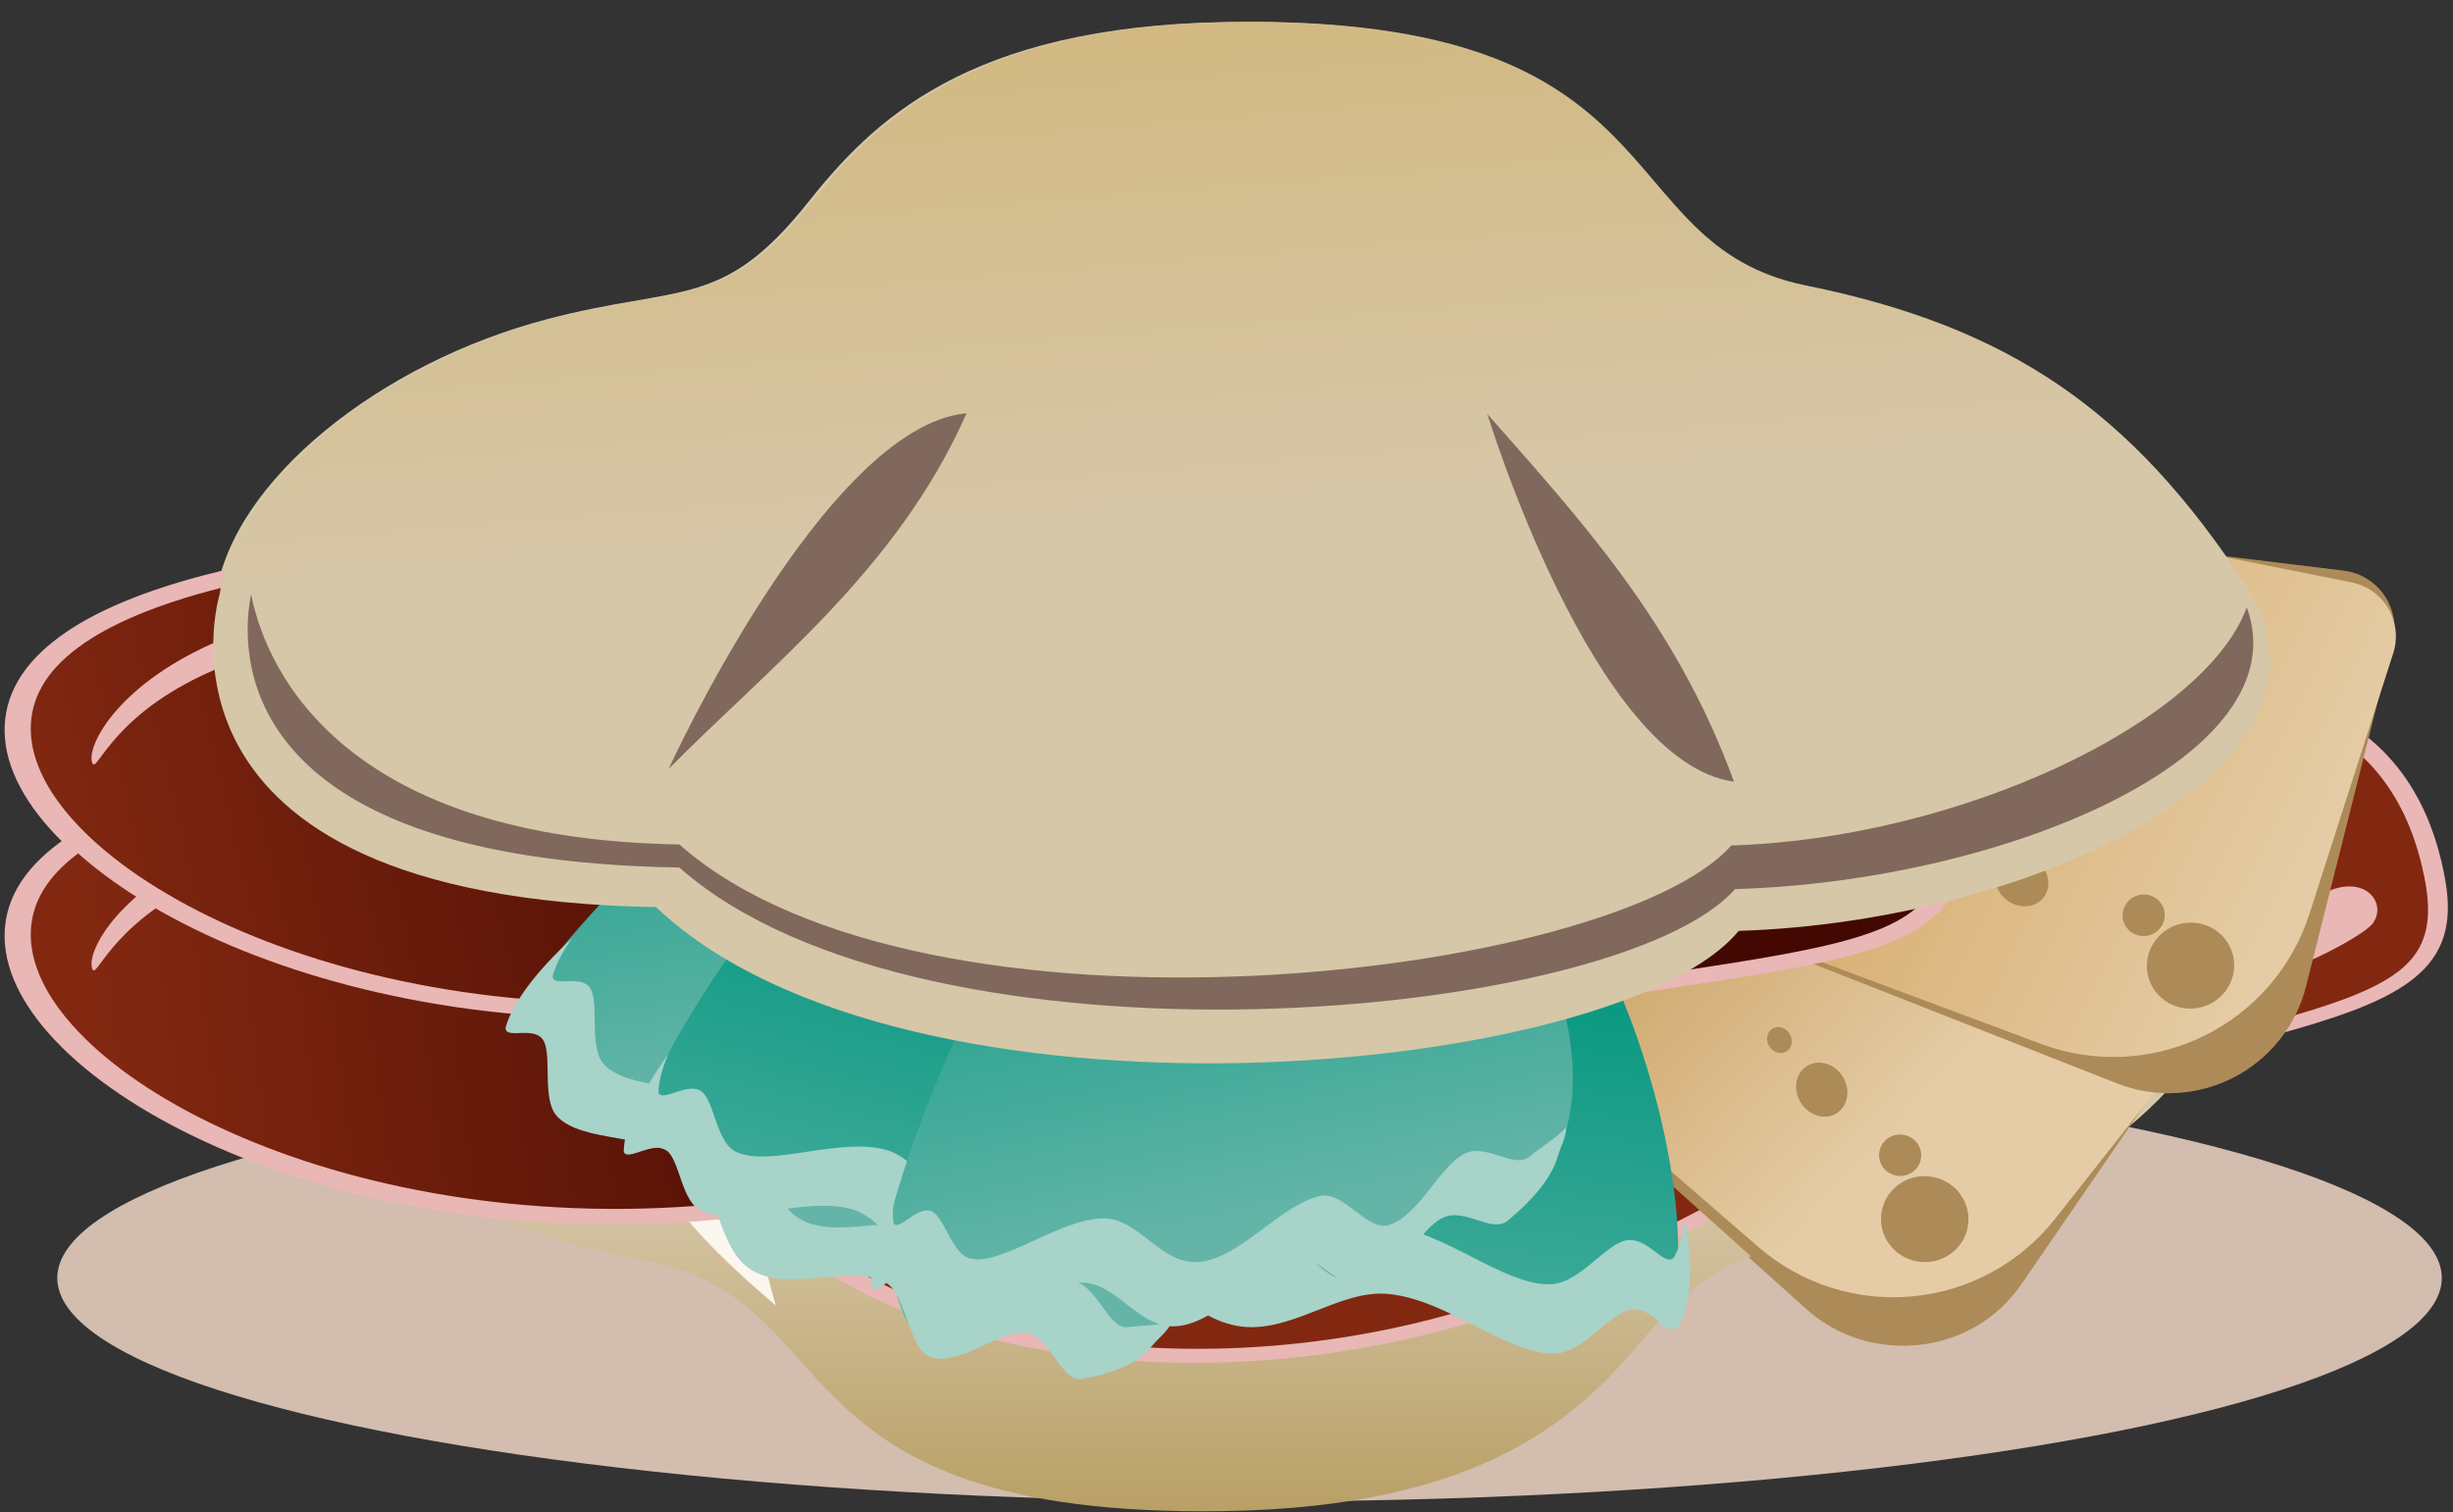 <?xml version="1.0" encoding="UTF-8" standalone="no"?>
<!DOCTYPE svg PUBLIC "-//W3C//DTD SVG 1.1//EN" "http://www.w3.org/Graphics/SVG/1.1/DTD/svg11.dtd">
<svg width="100%" height="100%" viewBox="0 0 146 90" version="1.1" xmlns="http://www.w3.org/2000/svg" xmlns:xlink="http://www.w3.org/1999/xlink" xml:space="preserve" xmlns:serif="http://www.serif.com/" style="fill-rule:evenodd;clip-rule:evenodd;stroke-linecap:round;stroke-linejoin:round;stroke-miterlimit:1.5;">
    <rect x="0" y="0" width="146" height="90" fill="#333333" stroke="none"/>
    <g transform="matrix(1,0,0,1,-488,-2421)">
        <g transform="matrix(1,0,0,1,-5833.11,2250)">
            <g transform="matrix(0.32,0,0,0.06,6285.16,220.2)">
                <circle cx="344.755" cy="447.755" r="221.755" style="fill:rgb(210,189,175);"/>
            </g>
            <g transform="matrix(0.446,0,0,0.563,6050.4,-343.28)">
                <g transform="matrix(-0.143,-0.113,-0.066,0.046,908.063,1041.82)">
                    <path d="M214.086,582.813C216.022,497.318 247.196,389.784 279,470.274C262.476,519.704 237.762,551.034 214.086,582.813Z" style="fill:rgb(251,246,238);"/>
                </g>
                <g transform="matrix(0.282,0.241,0.052,-0.033,611.71,1002.49)">
                    <path d="M214.086,582.813C190.322,548.411 185.959,390.727 265.243,452.597C248.719,502.027 237.762,551.034 214.086,582.813Z" style="fill:rgb(251,246,238);"/>
                </g>
                <g transform="matrix(-0.56,-4.63287e-17,5.41295e-17,-0.298,977.176,1144.89)">
                    <path d="M508,383.675C532.614,390.744 549.879,423.899 548.333,461.132C546.787,498.365 526.91,528.105 501.898,530.61C498.591,530.882 495.289,531.137 492,531.286C463.34,580.588 293.674,603.157 234,523.286C225.88,523.088 218.375,522.48 211.438,521.516C190.051,518.288 173.584,491.968 172.948,459.992C172.311,428.017 187.701,400.292 208.923,395.186C208.937,395.015 208.968,395.008 209,395C238.064,388.037 250.564,392.025 271,355.803C286.116,329.01 308.455,296.362 371,295C479.511,292.638 459.754,369.814 508,383.675C508,383.675 508,383.675 508,383.675Z" style="fill:rgb(251,246,238);"/>
                </g>
                <g transform="matrix(0.56,0,0,0.362,544.863,667.635)">
                    <path d="M162.097,870.677C166.033,894.652 186.042,942.2 266.768,943.749C326.442,1006.76 495.21,982.94 523.87,944.044C579.474,942.062 639.522,908.126 649.874,874.512C663.096,917.663 591.388,954.422 524.768,956.797C496.108,995.693 326.442,1013.5 266.768,950.485C155.761,948.354 159.564,885.749 162.097,870.677Z" style="fill:rgb(255,236,193);fill-opacity:0.56;"/>
                </g>
                <g transform="matrix(-0.224,0.036,-0.028,-0.121,1003.29,1106)">
                    <path d="M580.645,756.476C651.443,742.762 732.257,681.043 855.587,679.487C1054.22,676.98 1207.75,827.718 1207.75,932.762C1207.75,1040.08 1055.23,1064.38 853.429,1035.01C766.852,1022.4 597.336,1093.61 545.972,1100.77C268.865,1139.39 210,1016.6 210,884.313C210,752.027 308.971,809.101 580.645,756.476Z" style="fill:rgb(130,40,17);stroke:rgb(233,183,182);stroke-width:11.7px;"/>
                </g>
                <g transform="matrix(-0.165,0.033,0.027,0.127,1110.85,880.08)">
                    <path d="M1290.5,672.836C1309,678.237 1308.35,702.84 1343,708.465C1407.92,719.003 1514.53,664.361 1514.53,675.004C1514.53,686.088 1391.61,728.168 1353.25,728.168C1314.89,728.168 1261.07,713.514 1253,705.918C1238.32,692.104 1253.68,662.085 1290.5,672.836Z" style="fill:rgb(233,183,182);"/>
                </g>
                <g transform="matrix(-0.303,0.129,-0.061,-0.143,1179.66,959.56)">
                    <path d="M1288.9,666.193C1306.6,686.43 1298.66,733.408 1347.59,729.023C1383.76,725.782 1392,695.274 1392,705.918C1392,717.002 1376.16,745.015 1337.8,745.015C1299.44,745.015 1261.07,713.514 1253,705.918C1238.32,692.104 1247.7,619.077 1288.9,666.193Z" style="fill:rgb(233,183,182);"/>
                </g>
                <g transform="matrix(-0.494,-0.229,-0.293,0.398,2514.73,1235.89)">
                    <path d="M2674.12,991.965C2673.84,988.178 2675.23,984.453 2677.93,981.739C2680.63,979.025 2684.39,977.583 2688.26,977.78C2731.03,979.967 2849,986 2849,986L2887,1069C2887,1069 2778.6,1090.79 2719.83,1102.6C2710.52,1104.47 2700.84,1102.31 2693.26,1096.68C2685.68,1091.05 2680.93,1082.48 2680.23,1073.17C2678.22,1046.38 2675.6,1011.51 2674.12,991.965Z" style="fill:rgb(172,139,88);"/>
                </g>
                <g transform="matrix(-0.484,-0.224,-0.278,0.378,2468.87,1234.49)">
                    <path d="M2656.73,1005.77C2656.21,1002.02 2657.29,998.225 2659.7,995.335C2662.11,992.444 2665.62,990.736 2669.35,990.639C2706.29,989.686 2802.59,987.199 2836.76,986.316C2843.91,986.132 2850.22,991.024 2851.93,998.076C2858.33,1024.48 2873,1085 2873,1085C2873,1085 2782.77,1102.14 2723.52,1113.4C2710.33,1115.91 2696.71,1112.83 2685.82,1104.88C2674.92,1096.94 2667.7,1084.82 2665.83,1071.33C2662.56,1047.77 2658.93,1021.64 2656.73,1005.77Z" style="fill:rgb(229,204,166);"/>
                    <path d="M2656.73,1005.77C2656.21,1002.02 2657.29,998.225 2659.7,995.335C2662.11,992.444 2665.62,990.736 2669.35,990.639C2706.29,989.686 2802.59,987.199 2836.76,986.316C2843.91,986.132 2850.22,991.024 2851.93,998.076C2858.33,1024.48 2873,1085 2873,1085C2873,1085 2782.77,1102.14 2723.52,1113.4C2710.33,1115.91 2696.71,1112.83 2685.82,1104.88C2674.92,1096.94 2667.7,1084.82 2665.83,1071.33C2662.56,1047.77 2658.93,1021.64 2656.73,1005.77ZM2657.7,1005.63L2666.8,1071.19C2668.64,1084.41 2675.71,1096.29 2686.39,1104.07C2697.07,1111.86 2710.42,1114.88 2723.34,1112.42C2723.34,1112.42 2871.8,1084.21 2871.8,1084.21C2871.8,1084.21 2850.97,998.314 2850.97,998.314C2849.37,991.718 2843.47,987.141 2836.78,987.313C2802.61,988.196 2706.31,990.683 2669.38,991.637C2665.93,991.726 2662.68,993.306 2660.45,995.979C2658.22,998.653 2657.22,1002.17 2657.7,1005.63Z" style="fill:rgb(247,235,216);"/>
                </g>
                <g transform="matrix(-0.484,-0.224,-0.283,0.384,2473.63,1228.03)">
                    <circle cx="2840" cy="1062" r="10" style="fill:rgb(172,139,88);"/>
                </g>
                <g transform="matrix(0.197,0.25,0.28,-0.138,-7.218,465.216)">
                    <circle cx="2840" cy="1062" r="10" style="fill:rgb(172,139,88);"/>
                </g>
                <g transform="matrix(-0.056,0.452,0.581,0.045,405.384,-289.122)">
                    <circle cx="2840" cy="1062" r="10" style="fill:rgb(172,139,88);"/>
                </g>
                <g transform="matrix(-0.233,-0.108,-0.136,0.185,1616.52,1110.52)">
                    <circle cx="2840" cy="1062" r="10" style="fill:rgb(172,139,88);"/>
                </g>
                <g transform="matrix(0.095,0.12,0.135,-0.067,430.804,753.772)">
                    <circle cx="2840" cy="1062" r="10" style="fill:rgb(172,139,88);"/>
                </g>
                <g transform="matrix(-0.027,0.218,0.28,0.022,639.401,393.112)">
                    <circle cx="2840" cy="1062" r="10" style="fill:rgb(172,139,88);"/>
                </g>
                <g transform="matrix(-0.233,-0.108,-0.136,0.185,1689.77,1125.74)">
                    <circle cx="2840" cy="1062" r="10" style="fill:rgb(172,139,88);"/>
                </g>
                <g transform="matrix(-0.233,-0.108,-0.136,0.185,1683.34,1130.91)">
                    <circle cx="2840" cy="1062" r="10" style="fill:rgb(172,139,88);"/>
                </g>
                <g transform="matrix(-0.233,-0.108,-0.136,0.185,1637.69,1118.08)">
                    <circle cx="2840" cy="1062" r="10" style="fill:rgb(172,139,88);"/>
                </g>
                <g transform="matrix(-0.112,-0.052,-0.065,0.089,1219.11,1056.73)">
                    <circle cx="2840" cy="1062" r="10" style="fill:rgb(172,139,88);"/>
                </g>
                <g transform="matrix(-0.563,-0.078,-0.1,0.454,2530.54,739.565)">
                    <path d="M2674.12,991.965C2673.84,988.178 2675.23,984.453 2677.93,981.739C2680.63,979.025 2684.39,977.583 2688.26,977.78C2731.03,979.967 2849,986 2849,986L2887,1069C2887,1069 2778.6,1090.79 2719.83,1102.6C2710.52,1104.47 2700.84,1102.31 2693.26,1096.68C2685.68,1091.05 2680.93,1082.48 2680.23,1073.17C2678.22,1046.38 2675.6,1011.51 2674.12,991.965Z" style="fill:rgb(172,139,88);"/>
                </g>
                <g transform="matrix(-0.552,-0.076,-0.094,0.431,2486.95,750.944)">
                    <path d="M2656.73,1005.77C2656.21,1002.02 2657.29,998.225 2659.7,995.335C2662.11,992.444 2665.62,990.736 2669.35,990.639C2706.29,989.686 2802.59,987.199 2836.76,986.316C2843.91,986.132 2850.22,991.024 2851.93,998.076C2858.33,1024.48 2873,1085 2873,1085C2873,1085 2782.77,1102.14 2723.52,1113.4C2710.33,1115.91 2696.71,1112.83 2685.82,1104.88C2674.92,1096.94 2667.7,1084.82 2665.83,1071.33C2662.56,1047.77 2658.93,1021.64 2656.73,1005.77Z" style="fill:rgb(229,204,166);"/>
                    <path d="M2656.73,1005.77C2656.21,1002.02 2657.29,998.225 2659.7,995.335C2662.11,992.444 2665.62,990.736 2669.35,990.639C2706.29,989.686 2802.59,987.199 2836.76,986.316C2843.91,986.132 2850.22,991.024 2851.93,998.076C2858.33,1024.48 2873,1085 2873,1085C2873,1085 2782.77,1102.14 2723.52,1113.4C2710.33,1115.91 2696.71,1112.83 2685.82,1104.88C2674.92,1096.94 2667.7,1084.82 2665.83,1071.33C2662.56,1047.77 2658.93,1021.64 2656.73,1005.77ZM2657.7,1005.63L2666.8,1071.19C2668.64,1084.41 2675.71,1096.29 2686.39,1104.07C2697.07,1111.86 2710.42,1114.88 2723.34,1112.42C2723.34,1112.42 2871.8,1084.21 2871.8,1084.21C2871.8,1084.21 2850.97,998.314 2850.97,998.314C2849.37,991.718 2843.47,987.141 2836.78,987.313C2802.61,988.196 2706.31,990.683 2669.38,991.637C2665.93,991.726 2662.68,993.306 2660.45,995.979C2658.22,998.653 2657.22,1002.17 2657.7,1005.63Z" style="fill:rgb(247,235,216);"/>
                </g>
                <g transform="matrix(-0.552,-0.076,-0.096,0.438,2488.57,743.566)">
                    <circle cx="2840" cy="1062" r="10" style="fill:rgb(172,139,88);"/>
                </g>
                <g transform="matrix(0.294,0.18,0.201,-0.207,-172.126,715.165)">
                    <circle cx="2840" cy="1062" r="10" style="fill:rgb(172,139,88);"/>
                </g>
                <g transform="matrix(0.147,0.439,0.564,-0.118,-117.611,-105.896)">
                    <circle cx="2840" cy="1062" r="10" style="fill:rgb(172,139,88);"/>
                </g>
                <g transform="matrix(-0.266,-0.037,-0.046,0.211,1633.62,870.606)">
                    <circle cx="2840" cy="1062" r="10" style="fill:rgb(172,139,88);"/>
                </g>
                <g transform="matrix(0.142,0.087,0.097,-0.1,365.399,864.375)">
                    <circle cx="2840" cy="1062" r="10" style="fill:rgb(172,139,88);"/>
                </g>
                <g transform="matrix(0.071,0.212,0.272,-0.057,402.078,468.68)">
                    <circle cx="2840" cy="1062" r="10" style="fill:rgb(172,139,88);"/>
                </g>
                <g transform="matrix(-0.266,-0.037,-0.046,0.211,1708.96,864.598)">
                    <circle cx="2840" cy="1062" r="10" style="fill:rgb(172,139,88);"/>
                </g>
                <g transform="matrix(-0.266,-0.037,-0.046,0.211,1705.21,871.224)">
                    <circle cx="2840" cy="1062" r="10" style="fill:rgb(172,139,88);"/>
                </g>
                <g transform="matrix(-0.266,-0.037,-0.046,0.211,1656.79,871.837)">
                    <circle cx="2840" cy="1062" r="10" style="fill:rgb(172,139,88);"/>
                </g>
                <g transform="matrix(-0.128,-0.018,-0.022,0.101,1237.52,930.157)">
                    <circle cx="2840" cy="1062" r="10" style="fill:rgb(172,139,88);"/>
                </g>
                <g transform="matrix(-0.258,0.02,-0.016,-0.139,935.679,1118.77)">
                    <path d="M580.645,756.476C651.443,742.762 732.257,681.043 855.587,679.487C1054.22,676.98 1207.75,827.718 1207.75,932.762C1207.75,1040.08 1055.23,1064.38 853.429,1035.01C766.852,1022.4 597.336,1093.61 545.972,1100.77C268.865,1139.39 210,1016.6 210,884.313C210,752.027 308.971,809.101 580.645,756.476Z" style="fill:rgb(130,40,17);stroke:rgb(233,183,182);stroke-width:11.7px;"/>
                </g>
                <g transform="matrix(-0.19,0.023,0.015,0.145,1085.18,873.498)">
                    <path d="M1290.5,672.836C1309,678.237 1308.35,702.84 1343,708.465C1407.92,719.003 1514.53,664.361 1514.53,675.004C1514.53,686.088 1391.61,728.168 1353.25,728.168C1314.89,728.168 1261.07,713.514 1253,705.918C1238.32,692.104 1253.68,662.085 1290.5,672.836Z" style="fill:rgb(233,183,182);"/>
                </g>
                <g transform="matrix(-0.358,0.118,-0.051,-0.167,1153.11,969.368)">
                    <path d="M1288.9,666.193C1306.6,686.43 1298.66,733.408 1347.59,729.023C1383.76,725.782 1392,695.274 1392,705.918C1392,717.002 1376.16,745.015 1337.8,745.015C1299.44,745.015 1261.07,713.514 1253,705.918C1238.32,692.104 1247.7,619.077 1288.9,666.193Z" style="fill:rgb(233,183,182);"/>
                </g>
                <g transform="matrix(-0.258,0.02,-0.016,-0.139,935.679,1097)">
                    <path d="M580.645,756.476C651.443,742.762 732.257,681.043 855.587,679.487C1054.22,676.98 1207.75,827.718 1207.75,932.762C1207.75,1040.08 1055.23,1064.38 853.429,1035.01C766.852,1022.4 597.336,1093.61 545.972,1100.77C268.865,1139.39 210,1016.6 210,884.313C210,752.027 308.971,809.101 580.645,756.476Z" style="fill:rgb(130,40,17);stroke:rgb(233,183,182);stroke-width:11.7px;"/>
                </g>
                <g transform="matrix(-0.19,0.023,0.015,0.145,1085.18,851.729)">
                    <path d="M1290.5,672.836C1309,678.237 1308.35,702.84 1343,708.465C1407.92,719.003 1514.53,664.361 1514.53,675.004C1514.53,686.088 1391.61,728.168 1353.25,728.168C1314.89,728.168 1261.07,713.514 1253,705.918C1238.32,692.104 1253.68,662.085 1290.5,672.836Z" style="fill:rgb(233,183,182);"/>
                </g>
                <g transform="matrix(-0.358,0.118,-0.051,-0.167,1153.11,947.599)">
                    <path d="M1288.9,666.193C1306.6,686.43 1298.66,733.408 1347.59,729.023C1383.76,725.782 1392,695.274 1392,705.918C1392,717.002 1376.16,745.015 1337.8,745.015C1299.44,745.015 1261.07,713.514 1253,705.918C1238.32,692.104 1247.7,619.077 1288.9,666.193Z" style="fill:rgb(233,183,182);"/>
                </g>
                <g transform="matrix(0.097,0.014,-0.058,0.165,732.369,948.252)">
                    <path d="M365.906,180.003C365.906,180.003 -106.389,375.002 71,478C89.464,488.721 104.968,506.316 143.145,517.284C170.715,525.205 224.895,505.049 264.047,510.888C307.833,517.419 337.837,549.692 391.766,553.808C430.449,556.76 481.152,527.539 523.027,529.336C594.734,532.414 659.88,565.43 734.215,565.414C805.431,565.399 852.903,531.86 918.893,529.336C999.309,526.261 1096.07,553.631 1156.41,547.364C1193.02,543.561 1212.69,517.225 1237.91,512.421C1264.14,507.425 1295.4,523.922 1305.97,517.987C1335.03,475.191 1109.95,249.635 767.983,198.398C573.263,169.223 365.906,180.003 365.906,180.003Z" style="fill:url(#_Linear1);"/>
                </g>
                <g transform="matrix(0.098,0.014,-0.08,0.231,772.36,774.198)">
                    <path d="M1476.45,1070.85C1502.47,1089.62 1516.05,1107.95 1505.4,1119.18C1494.82,1123.42 1463.57,1111.62 1437.34,1115.2C1412.11,1118.63 1392.44,1137.47 1355.83,1140.19C1295.49,1144.67 1198.73,1125.09 1118.32,1127.29C1052.33,1129.1 1004.85,1153.09 933.638,1153.1C859.303,1153.11 794.157,1129.5 722.449,1127.29C680.574,1126.01 629.872,1146.91 591.188,1144.8C537.26,1141.85 507.255,1118.77 463.469,1114.1C424.318,1109.92 370.137,1124.34 342.568,1118.67C304.391,1110.83 278.891,1101.51 270.423,1090.58C267.218,1086.44 267.054,1081.95 269.206,1077.25C280.854,1081.39 295.467,1085.22 312.647,1088.75C340.216,1094.42 394.396,1080 433.548,1084.18C477.334,1088.85 507.338,1111.93 561.267,1114.87C599.95,1116.99 650.653,1096.09 692.528,1097.37C764.235,1099.57 829.381,1123.19 903.716,1123.17C974.933,1123.16 1022.4,1099.18 1088.39,1097.37C1168.81,1095.17 1265.57,1114.75 1325.91,1110.27C1362.52,1107.55 1382.19,1088.71 1407.41,1085.28C1433.64,1081.7 1464.9,1093.5 1475.48,1089.26C1480.17,1084.31 1480.16,1077.99 1476.45,1070.85Z" style="fill:rgb(167,211,201);"/>
                </g>
                <g transform="matrix(-0.063,-0.03,-0.103,0.154,810.799,980.781)">
                    <path d="M369.934,187.317C369.934,187.317 -152.426,395.371 24.963,498.369C43.428,509.09 104.968,506.316 143.145,517.284C170.715,525.205 224.895,505.049 264.047,510.888C307.833,517.419 337.837,549.692 391.766,553.808C430.449,556.76 481.152,527.539 523.027,529.336C594.734,532.414 659.88,565.43 734.215,565.414C805.431,565.399 852.903,531.86 918.893,529.336C999.309,526.261 1096.07,553.631 1156.41,547.364C1193.02,543.561 1212.69,517.225 1237.91,512.421C1264.14,507.425 1295.4,523.922 1305.97,517.987C1335.03,475.191 1102.6,192.511 753.179,154.518C526.105,129.827 369.934,187.317 369.934,187.317Z" style="fill:url(#_Linear2);"/>
                </g>
                <g transform="matrix(-0.066,-0.032,-0.144,0.215,934.485,829.695)">
                    <path d="M1476.45,1070.85C1502.47,1089.62 1516.05,1107.95 1505.4,1119.18C1494.82,1123.42 1463.57,1111.62 1437.34,1115.2C1412.11,1118.63 1392.44,1137.47 1355.83,1140.19C1295.49,1144.67 1198.73,1125.09 1118.32,1127.29C1052.33,1129.1 1004.85,1153.09 933.638,1153.1C859.303,1153.11 794.157,1129.5 722.449,1127.29C680.574,1126.01 629.872,1146.91 591.188,1144.8C537.26,1141.85 507.255,1118.77 463.469,1114.1C424.318,1109.92 370.137,1124.34 342.568,1118.67C304.391,1110.83 269.501,1101.09 261.032,1090.16C257.828,1086.02 248.274,1081.11 250.426,1076.42C262.074,1080.56 295.467,1085.22 312.647,1088.75C340.216,1094.42 394.396,1080 433.548,1084.18C477.334,1088.85 507.338,1111.93 561.267,1114.87C599.95,1116.99 650.653,1096.09 692.528,1097.37C764.235,1099.57 829.381,1123.19 903.716,1123.17C974.933,1123.16 1022.4,1099.18 1088.39,1097.37C1168.81,1095.17 1265.57,1114.75 1325.91,1110.27C1362.52,1107.55 1382.19,1088.71 1407.41,1085.28C1433.64,1081.7 1464.9,1093.5 1475.48,1089.26C1480.17,1084.31 1480.16,1077.99 1476.45,1070.85Z" style="fill:rgb(167,211,201);"/>
                </g>
                <g transform="matrix(-0.076,-0.01,-0.054,0.157,818.104,966.02)">
                    <path d="M369.934,187.317C369.934,187.317 -152.426,395.371 24.963,498.369C43.428,509.09 104.968,506.316 143.145,517.284C170.715,525.205 224.895,505.049 264.047,510.888C307.833,517.419 337.837,549.692 391.766,553.808C430.449,556.76 481.152,527.539 523.027,529.336C594.734,532.414 659.88,565.43 734.215,565.414C805.431,565.399 852.903,531.86 918.893,529.336C999.309,526.261 1096.07,553.631 1156.41,547.364C1193.02,543.561 1212.69,517.225 1237.91,512.421C1264.14,507.425 1295.4,523.922 1305.97,517.987C1335.03,475.191 1102.6,192.511 753.179,154.518C526.105,129.827 369.934,187.317 369.934,187.317Z" style="fill:url(#_Linear3);"/>
                </g>
                <g transform="matrix(-0.08,-0.011,-0.075,0.22,894.118,805.575)">
                    <path d="M1476.45,1070.85C1502.47,1089.62 1516.05,1107.95 1505.4,1119.18C1494.82,1123.42 1463.57,1111.62 1437.34,1115.2C1412.11,1118.63 1392.44,1137.47 1355.83,1140.19C1295.49,1144.67 1198.73,1125.09 1118.32,1127.29C1052.33,1129.1 1004.85,1153.09 933.638,1153.1C859.303,1153.11 794.157,1129.5 722.449,1127.29C680.574,1126.01 629.872,1146.91 591.188,1144.8C537.26,1141.85 507.255,1118.77 463.469,1114.1C424.318,1109.92 370.137,1124.34 342.568,1118.67C304.391,1110.83 269.501,1101.09 261.032,1090.16C257.828,1086.02 248.274,1081.11 250.426,1076.42C262.074,1080.56 295.467,1085.22 312.647,1088.75C340.216,1094.42 394.396,1080 433.548,1084.18C477.334,1088.85 507.338,1111.93 561.267,1114.87C599.95,1116.99 650.653,1096.09 692.528,1097.37C764.235,1099.57 829.381,1123.19 903.716,1123.17C974.933,1123.16 1022.4,1099.18 1088.39,1097.37C1168.81,1095.17 1265.57,1114.75 1325.91,1110.27C1362.52,1107.55 1382.19,1088.71 1407.41,1085.28C1433.64,1081.7 1464.9,1093.5 1475.48,1089.26C1480.17,1084.31 1480.16,1077.99 1476.45,1070.85Z" style="fill:rgb(167,211,201);"/>
                </g>
                <g transform="matrix(-0.069,0.006,-0.018,0.158,823.536,958.806)">
                    <path d="M369.934,187.317C369.934,187.317 -152.426,395.371 24.963,498.369C43.428,509.09 104.968,506.316 143.145,517.284C170.715,525.205 224.895,505.049 264.047,510.888C307.833,517.419 337.837,549.692 391.766,553.808C430.449,556.76 481.152,527.539 523.027,529.336C594.734,532.414 659.88,565.43 734.215,565.414C805.431,565.399 852.903,531.86 918.893,529.336C999.309,526.261 1096.07,553.631 1156.41,547.364C1193.02,543.561 1212.69,517.225 1237.91,512.421C1264.14,507.425 1295.4,523.922 1305.97,517.987C1335.03,475.191 1102.6,192.511 753.179,154.518C526.105,129.827 369.934,187.317 369.934,187.317Z" style="fill:url(#_Linear4);"/>
                </g>
                <g transform="matrix(-0.073,0.006,-0.025,0.221,860.704,793.222)">
                    <path d="M1476.45,1070.85C1502.47,1089.62 1516.05,1107.95 1505.4,1119.18C1494.82,1123.42 1463.57,1111.62 1437.34,1115.2C1412.11,1118.63 1392.44,1137.47 1355.83,1140.19C1295.49,1144.67 1198.73,1125.09 1118.32,1127.29C1052.33,1129.1 1004.85,1153.09 933.638,1153.1C859.303,1153.11 794.157,1129.5 722.449,1127.29C680.574,1126.01 629.872,1146.91 591.188,1144.8C537.26,1141.85 507.255,1118.77 463.469,1114.1C424.318,1109.92 370.137,1124.34 342.568,1118.67C304.391,1110.83 269.501,1101.09 261.032,1090.16C257.828,1086.02 248.274,1081.11 250.426,1076.42C262.074,1080.56 295.467,1085.22 312.647,1088.75C340.216,1094.42 394.396,1080 433.548,1084.18C477.334,1088.85 507.338,1111.93 561.267,1114.87C599.95,1116.99 650.653,1096.09 692.528,1097.37C764.235,1099.57 829.381,1123.19 903.716,1123.17C974.933,1123.16 1022.4,1099.18 1088.39,1097.37C1168.81,1095.17 1265.57,1114.75 1325.91,1110.27C1362.52,1107.55 1382.19,1088.71 1407.41,1085.28C1433.64,1081.7 1464.9,1093.5 1475.48,1089.26C1480.17,1084.31 1480.16,1077.99 1476.45,1070.85Z" style="fill:rgb(167,211,201);"/>
                </g>
                <g transform="matrix(0.56,0,0,0.314,563.016,823.163)">
                    <path d="M130,487.732C130,487.732 107.766,589.929 234,593C293.674,672.871 463.34,650.302 492,601C563.327,597.778 640.487,544.595 613,485C585.513,425.405 556.246,397.537 508,383.675C459.754,369.814 479.511,292.638 371,295C308.455,296.362 286.116,329.01 271,355.803C250.564,392.025 240.909,383.204 209,395C168.816,409.856 134.029,449.501 130,487.732Z" style="fill:rgb(214,199,168);"/>
                </g>
                <g transform="matrix(0.546,0,0,0.362,551.513,661.101)">
                    <path d="M162.097,870.677C166.033,894.652 186.042,942.2 266.768,943.749C326.442,1006.76 495.21,982.94 523.87,944.044C579.474,942.062 639.522,908.126 649.874,874.512C663.096,917.663 591.388,954.422 524.768,956.797C496.108,995.693 326.442,1013.5 266.768,950.485C155.761,948.354 159.564,885.749 162.097,870.677Z" style="fill:rgb(177,158,118);"/>
                </g>
                <g transform="matrix(0.56,0,0,0.336,563.016,810.629)">
                    <path d="M237,548C237,548 274.28,440.178 308,436.087C291.476,485.517 260.676,516.222 237,548Z" style="fill:rgb(179,162,126);"/>
                </g>
                <g transform="matrix(0.559,0.018,0.03,-0.335,667.839,1148.62)">
                    <path d="M214.086,582.813C214.086,582.813 245.28,474.365 279,470.274C262.476,519.704 237.762,551.034 214.086,582.813Z" style="fill:rgb(224,201,167);"/>
                </g>
                <g transform="matrix(0.559,0.018,0.03,-0.335,667.839,1148.62)">
                    <path d="M214.086,582.813C214.086,582.813 245.28,474.365 279,470.274C262.476,519.704 237.762,551.034 214.086,582.813Z" style="fill:rgb(179,162,126);"/>
                </g>
                <g transform="matrix(-0.188,0.377,0.528,0.128,552.385,770.541)">
                    <path d="M230.967,559.572C230.967,559.572 214.232,488.272 276.751,450.051C256.406,483.626 242.237,505.465 230.967,559.572Z" style="fill:rgb(179,162,126);"/>
                </g>
                <g transform="matrix(-0.56,-4.63287e-17,5.41295e-17,-0.298,977.935,1161.13)">
                    <path d="M130,487.732C130,487.732 107.766,589.929 234,593C293.674,672.871 463.34,650.302 492,601C563.327,597.778 640.487,544.595 613,485C585.513,425.405 556.246,397.537 508,383.675C459.754,369.814 479.511,292.638 371,295C308.455,296.362 286.116,329.01 271,355.803C250.564,392.025 238.064,388.037 209,395C168.051,404.811 134.029,449.501 130,487.732Z" style="fill:url(#_Linear5);"/>
                </g>
                <g transform="matrix(-0.143,-0.113,-0.066,0.046,908.528,1041.82)">
                    <path d="M214.086,582.813C216.022,497.318 247.196,389.784 279,470.274C262.476,519.704 237.762,551.034 214.086,582.813Z" style="fill:rgb(251,246,238);"/>
                </g>
                <g transform="matrix(0.282,0.241,0.052,-0.033,612.175,1002.49)">
                    <path d="M214.086,582.813C190.322,548.411 185.959,390.727 265.243,452.597C248.719,502.027 237.762,551.034 214.086,582.813Z" style="fill:rgb(251,246,238);"/>
                </g>
                <g transform="matrix(-0.56,-4.63287e-17,5.41295e-17,-0.298,977.64,1144.89)">
                    <path d="M508,383.675C532.614,390.744 549.879,423.899 548.333,461.132C546.787,498.365 526.91,528.105 501.898,530.61C498.591,530.882 495.289,531.137 492,531.286C463.34,580.588 293.674,603.157 234,523.286C225.88,523.088 218.375,522.48 211.438,521.516C190.051,518.288 173.584,491.968 172.948,459.992C172.311,428.017 187.701,400.292 208.923,395.186C208.937,395.015 208.968,395.008 209,395C238.064,388.037 250.564,392.025 271,355.803C286.116,329.01 308.455,296.362 371,295C479.511,292.638 459.754,369.814 508,383.675C508,383.675 508,383.675 508,383.675Z" style="fill:rgb(251,246,238);"/>
                </g>
                <g transform="matrix(0.56,0,0,0.362,545.328,667.635)">
                    <path d="M162.097,870.677C166.033,894.652 186.042,942.2 266.768,943.749C326.442,1006.76 495.21,982.94 523.87,944.044C579.474,942.062 639.522,908.126 649.874,874.512C663.096,917.663 591.388,954.422 524.768,956.797C496.108,995.693 326.442,1013.5 266.768,950.485C155.761,948.354 159.564,885.749 162.097,870.677Z" style="fill:rgb(255,236,193);fill-opacity:0.56;"/>
                </g>
                <g transform="matrix(-0.224,0.036,-0.028,-0.121,1003.75,1106)">
                    <path d="M580.645,756.476C651.443,742.762 732.257,681.043 855.587,679.487C1054.22,676.98 1207.75,827.718 1207.75,932.762C1207.75,1040.08 1055.23,1064.38 853.429,1035.01C766.852,1022.4 597.336,1093.61 545.972,1100.77C268.865,1139.39 210,1016.6 210,884.313C210,752.027 308.971,809.101 580.645,756.476Z" style="fill:rgb(130,40,17);stroke:rgb(233,183,182);stroke-width:11.7px;"/>
                </g>
                <g transform="matrix(-0.165,0.033,0.027,0.127,1111.31,880.08)">
                    <path d="M1290.5,672.836C1309,678.237 1308.35,702.84 1343,708.465C1407.92,719.003 1514.53,664.361 1514.53,675.004C1514.53,686.088 1391.61,728.168 1353.25,728.168C1314.89,728.168 1261.07,713.514 1253,705.918C1238.32,692.104 1253.68,662.085 1290.5,672.836Z" style="fill:rgb(233,183,182);"/>
                </g>
                <g transform="matrix(-0.303,0.129,-0.061,-0.143,1180.12,959.56)">
                    <path d="M1288.9,666.193C1306.6,686.43 1298.66,733.408 1347.59,729.023C1383.76,725.782 1392,695.274 1392,705.918C1392,717.002 1376.16,745.015 1337.8,745.015C1299.44,745.015 1261.07,713.514 1253,705.918C1238.32,692.104 1247.7,619.077 1288.9,666.193Z" style="fill:rgb(233,183,182);"/>
                </g>
                <g transform="matrix(-0.494,-0.229,-0.293,0.398,2515.19,1235.89)">
                    <path d="M2674.12,991.965C2673.84,988.178 2675.23,984.453 2677.93,981.739C2680.63,979.025 2684.39,977.583 2688.26,977.78C2731.03,979.967 2849,986 2849,986L2887,1069C2887,1069 2778.6,1090.79 2719.83,1102.6C2710.52,1104.47 2700.84,1102.31 2693.26,1096.68C2685.68,1091.05 2680.93,1082.48 2680.23,1073.17C2678.22,1046.38 2675.6,1011.51 2674.12,991.965Z" style="fill:rgb(172,139,88);"/>
                </g>
                <g transform="matrix(-0.484,-0.224,-0.278,0.378,2469.33,1234.49)">
                    <path d="M2656.73,1005.77C2656.21,1002.02 2657.29,998.225 2659.7,995.335C2662.11,992.444 2665.62,990.736 2669.35,990.639C2706.29,989.686 2802.59,987.199 2836.76,986.316C2843.91,986.132 2850.22,991.024 2851.93,998.076C2858.33,1024.48 2873,1085 2873,1085C2873,1085 2782.77,1102.14 2723.52,1113.4C2710.33,1115.91 2696.71,1112.83 2685.82,1104.88C2674.92,1096.94 2667.7,1084.82 2665.83,1071.33C2662.56,1047.77 2658.93,1021.64 2656.73,1005.77Z" style="fill:url(#_Linear6);"/>
                </g>
                <g transform="matrix(-0.484,-0.224,-0.283,0.384,2474.1,1228.03)">
                    <circle cx="2840" cy="1062" r="10" style="fill:rgb(172,139,88);"/>
                </g>
                <g transform="matrix(0.197,0.25,0.28,-0.138,-6.753,465.216)">
                    <circle cx="2840" cy="1062" r="10" style="fill:rgb(172,139,88);"/>
                </g>
                <g transform="matrix(-0.056,0.452,0.581,0.045,405.848,-289.122)">
                    <circle cx="2840" cy="1062" r="10" style="fill:rgb(172,139,88);"/>
                </g>
                <g transform="matrix(-0.233,-0.108,-0.136,0.185,1616.98,1110.52)">
                    <circle cx="2840" cy="1062" r="10" style="fill:rgb(172,139,88);"/>
                </g>
                <g transform="matrix(0.095,0.12,0.135,-0.067,431.268,753.772)">
                    <circle cx="2840" cy="1062" r="10" style="fill:rgb(172,139,88);"/>
                </g>
                <g transform="matrix(-0.027,0.218,0.28,0.022,639.866,393.112)">
                    <circle cx="2840" cy="1062" r="10" style="fill:rgb(172,139,88);"/>
                </g>
                <g transform="matrix(-0.233,-0.108,-0.136,0.185,1690.23,1125.74)">
                    <circle cx="2840" cy="1062" r="10" style="fill:rgb(172,139,88);"/>
                </g>
                <g transform="matrix(-0.233,-0.108,-0.136,0.185,1683.8,1130.91)">
                    <circle cx="2840" cy="1062" r="10" style="fill:rgb(172,139,88);"/>
                </g>
                <g transform="matrix(-0.233,-0.108,-0.136,0.185,1638.15,1118.08)">
                    <circle cx="2840" cy="1062" r="10" style="fill:rgb(172,139,88);"/>
                </g>
                <g transform="matrix(-0.112,-0.052,-0.065,0.089,1219.58,1056.73)">
                    <circle cx="2840" cy="1062" r="10" style="fill:rgb(172,139,88);"/>
                </g>
                <g transform="matrix(-0.563,-0.078,-0.1,0.454,2531.01,739.565)">
                    <path d="M2674.12,991.965C2673.84,988.178 2675.23,984.453 2677.93,981.739C2680.63,979.025 2684.39,977.583 2688.26,977.78C2731.03,979.967 2849,986 2849,986L2887,1069C2887,1069 2778.6,1090.79 2719.83,1102.6C2710.52,1104.47 2700.84,1102.31 2693.26,1096.68C2685.68,1091.05 2680.93,1082.48 2680.23,1073.17C2678.22,1046.38 2675.6,1011.51 2674.12,991.965Z" style="fill:rgb(172,139,88);"/>
                </g>
                <g transform="matrix(-0.552,-0.076,-0.094,0.431,2487.41,750.944)">
                    <path d="M2656.73,1005.77C2656.21,1002.02 2657.29,998.225 2659.7,995.335C2662.11,992.444 2665.62,990.736 2669.35,990.639C2706.29,989.686 2802.59,987.199 2836.76,986.316C2843.91,986.132 2850.22,991.024 2851.93,998.076C2858.33,1024.48 2873,1085 2873,1085C2873,1085 2782.77,1102.14 2723.52,1113.4C2710.33,1115.91 2696.71,1112.83 2685.82,1104.88C2674.92,1096.94 2667.7,1084.82 2665.83,1071.33C2662.56,1047.77 2658.93,1021.64 2656.73,1005.77Z" style="fill:url(#_Linear7);"/>
                </g>
                <g transform="matrix(-0.552,-0.076,-0.096,0.438,2489.03,743.566)">
                    <circle cx="2840" cy="1062" r="10" style="fill:rgb(172,139,88);"/>
                </g>
                <g transform="matrix(0.294,0.18,0.201,-0.207,-171.661,715.165)">
                    <circle cx="2840" cy="1062" r="10" style="fill:rgb(172,139,88);"/>
                </g>
                <g transform="matrix(0.147,0.439,0.564,-0.118,-117.146,-105.896)">
                    <circle cx="2840" cy="1062" r="10" style="fill:rgb(172,139,88);"/>
                </g>
                <g transform="matrix(-0.266,-0.037,-0.046,0.211,1634.08,870.606)">
                    <circle cx="2840" cy="1062" r="10" style="fill:rgb(172,139,88);"/>
                </g>
                <g transform="matrix(0.142,0.087,0.097,-0.1,365.864,864.375)">
                    <circle cx="2840" cy="1062" r="10" style="fill:rgb(172,139,88);"/>
                </g>
                <g transform="matrix(0.071,0.212,0.272,-0.057,402.543,468.68)">
                    <circle cx="2840" cy="1062" r="10" style="fill:rgb(172,139,88);"/>
                </g>
                <g transform="matrix(-0.266,-0.037,-0.046,0.211,1709.42,864.598)">
                    <circle cx="2840" cy="1062" r="10" style="fill:rgb(172,139,88);"/>
                </g>
                <g transform="matrix(-0.266,-0.037,-0.046,0.211,1705.68,871.224)">
                    <circle cx="2840" cy="1062" r="10" style="fill:rgb(172,139,88);"/>
                </g>
                <g transform="matrix(-0.266,-0.037,-0.046,0.211,1657.25,871.837)">
                    <circle cx="2840" cy="1062" r="10" style="fill:rgb(172,139,88);"/>
                </g>
                <g transform="matrix(-0.128,-0.018,-0.022,0.101,1237.99,930.157)">
                    <circle cx="2840" cy="1062" r="10" style="fill:rgb(172,139,88);"/>
                </g>
                <g transform="matrix(-0.258,0.02,-0.016,-0.139,936.144,1118.77)">
                    <path d="M580.645,756.476C651.443,742.762 732.257,681.043 855.587,679.487C1054.22,676.98 1207.75,827.718 1207.75,932.762C1207.75,1040.08 1055.23,1064.38 853.429,1035.01C766.852,1022.4 597.336,1093.61 545.972,1100.77C268.865,1139.39 210,1016.6 210,884.313C210,752.027 308.971,809.101 580.645,756.476Z" style="fill:url(#_Linear8);stroke:rgb(233,183,182);stroke-width:11.7px;"/>
                </g>
                <g transform="matrix(-0.19,0.023,0.015,0.145,1085.65,873.498)">
                    <path d="M1290.5,672.836C1309,678.237 1308.35,702.84 1343,708.465C1407.92,719.003 1514.53,664.361 1514.53,675.004C1514.53,686.088 1391.61,728.168 1353.25,728.168C1314.89,728.168 1261.07,713.514 1253,705.918C1238.32,692.104 1253.68,662.085 1290.5,672.836Z" style="fill:rgb(233,183,182);"/>
                </g>
                <g transform="matrix(-0.358,0.118,-0.051,-0.167,1153.57,969.368)">
                    <path d="M1288.9,666.193C1306.6,686.43 1298.66,733.408 1347.59,729.023C1383.76,725.782 1392,695.274 1392,705.918C1392,717.002 1376.16,745.015 1337.8,745.015C1299.44,745.015 1261.07,713.514 1253,705.918C1238.32,692.104 1247.7,619.077 1288.9,666.193Z" style="fill:rgb(233,183,182);"/>
                </g>
                <g transform="matrix(-0.258,0.02,-0.016,-0.139,936.144,1097)">
                    <path d="M580.645,756.476C651.443,742.762 732.257,681.043 855.587,679.487C1054.22,676.98 1207.75,827.718 1207.75,932.762C1207.75,1040.08 1055.23,1064.38 853.429,1035.01C766.852,1022.4 597.336,1093.61 545.972,1100.77C268.865,1139.39 210,1016.6 210,884.313C210,752.027 308.971,809.101 580.645,756.476Z" style="fill:url(#_Linear9);stroke:rgb(233,183,182);stroke-width:11.7px;"/>
                </g>
                <g transform="matrix(-0.19,0.023,0.015,0.145,1085.65,851.729)">
                    <path d="M1290.5,672.836C1309,678.237 1308.35,702.84 1343,708.465C1407.92,719.003 1514.53,664.361 1514.53,675.004C1514.53,686.088 1391.61,728.168 1353.25,728.168C1314.89,728.168 1261.07,713.514 1253,705.918C1238.32,692.104 1253.68,662.085 1290.5,672.836Z" style="fill:rgb(233,183,182);"/>
                </g>
                <g transform="matrix(-0.358,0.118,-0.051,-0.167,1153.57,947.599)">
                    <path d="M1288.9,666.193C1306.6,686.43 1298.66,733.408 1347.59,729.023C1383.76,725.782 1392,695.274 1392,705.918C1392,717.002 1376.16,745.015 1337.8,745.015C1299.44,745.015 1261.07,713.514 1253,705.918C1238.32,692.104 1247.7,619.077 1288.9,666.193Z" style="fill:rgb(233,183,182);"/>
                </g>
                <g transform="matrix(0.097,0.014,-0.058,0.165,732.834,948.252)">
                    <path d="M365.906,180.003C365.906,180.003 -106.389,375.002 71,478C89.464,488.721 104.968,506.316 143.145,517.284C170.715,525.205 224.895,505.049 264.047,510.888C307.833,517.419 337.837,549.692 391.766,553.808C430.449,556.76 481.152,527.539 523.027,529.336C594.734,532.414 659.88,565.43 734.215,565.414C805.431,565.399 852.903,531.86 918.893,529.336C999.309,526.261 1096.07,553.631 1156.41,547.364C1193.02,543.561 1212.69,517.225 1237.91,512.421C1264.14,507.425 1295.4,523.922 1305.97,517.987C1335.03,475.191 1109.95,249.635 767.983,198.398C573.263,169.223 365.906,180.003 365.906,180.003Z" style="fill:url(#_Linear10);"/>
                </g>
                <g transform="matrix(0.098,0.014,-0.08,0.231,772.825,774.198)">
                    <path d="M1476.45,1070.85C1502.47,1089.62 1516.05,1107.95 1505.4,1119.18C1494.82,1123.42 1463.57,1111.62 1437.34,1115.2C1412.11,1118.63 1392.44,1137.47 1355.83,1140.19C1295.49,1144.67 1198.73,1125.09 1118.32,1127.29C1052.33,1129.1 1004.85,1153.09 933.638,1153.1C859.303,1153.11 794.157,1129.5 722.449,1127.29C680.574,1126.01 629.872,1146.91 591.188,1144.8C537.26,1141.85 507.255,1118.77 463.469,1114.1C424.318,1109.92 370.137,1124.34 342.568,1118.67C304.391,1110.83 278.891,1101.51 270.423,1090.58C267.218,1086.44 267.054,1081.95 269.206,1077.25C280.854,1081.39 295.467,1085.22 312.647,1088.75C340.216,1094.42 394.396,1080 433.548,1084.18C477.334,1088.85 507.338,1111.93 561.267,1114.87C599.95,1116.99 650.653,1096.09 692.528,1097.37C764.235,1099.57 829.381,1123.19 903.716,1123.17C974.933,1123.16 1022.4,1099.18 1088.39,1097.37C1168.81,1095.17 1265.57,1114.75 1325.91,1110.27C1362.52,1107.55 1382.19,1088.71 1407.41,1085.28C1433.64,1081.7 1464.9,1093.5 1475.48,1089.26C1480.17,1084.31 1480.16,1077.99 1476.45,1070.85Z" style="fill:rgb(167,211,201);"/>
                </g>
                <g transform="matrix(-0.063,-0.03,-0.103,0.154,811.264,980.781)">
                    <path d="M369.934,187.317C369.934,187.317 -152.426,395.371 24.963,498.369C43.428,509.09 104.968,506.316 143.145,517.284C170.715,525.205 224.895,505.049 264.047,510.888C307.833,517.419 337.837,549.692 391.766,553.808C430.449,556.76 481.152,527.539 523.027,529.336C594.734,532.414 659.88,565.43 734.215,565.414C805.431,565.399 852.903,531.86 918.893,529.336C999.309,526.261 1096.07,553.631 1156.41,547.364C1193.02,543.561 1212.69,517.225 1237.91,512.421C1264.14,507.425 1295.4,523.922 1305.97,517.987C1335.03,475.191 1102.6,192.511 753.179,154.518C526.105,129.827 369.934,187.317 369.934,187.317Z" style="fill:url(#_Linear11);"/>
                </g>
                <g transform="matrix(-0.066,-0.032,-0.144,0.215,934.95,829.695)">
                    <path d="M1476.45,1070.85C1502.47,1089.62 1516.05,1107.95 1505.4,1119.18C1494.82,1123.42 1463.57,1111.62 1437.34,1115.2C1412.11,1118.63 1392.44,1137.47 1355.83,1140.19C1295.49,1144.67 1198.73,1125.09 1118.32,1127.29C1052.33,1129.1 1004.85,1153.09 933.638,1153.1C859.303,1153.11 794.157,1129.5 722.449,1127.29C680.574,1126.01 629.872,1146.91 591.188,1144.8C537.26,1141.85 507.255,1118.77 463.469,1114.1C424.318,1109.92 370.137,1124.34 342.568,1118.67C304.391,1110.83 269.501,1101.09 261.032,1090.16C257.828,1086.02 248.274,1081.11 250.426,1076.42C262.074,1080.56 295.467,1085.22 312.647,1088.75C340.216,1094.42 394.396,1080 433.548,1084.18C477.334,1088.85 507.338,1111.93 561.267,1114.87C599.95,1116.99 650.653,1096.09 692.528,1097.37C764.235,1099.57 829.381,1123.19 903.716,1123.17C974.933,1123.16 1022.4,1099.18 1088.39,1097.37C1168.81,1095.17 1265.57,1114.75 1325.91,1110.27C1362.52,1107.55 1382.19,1088.71 1407.41,1085.28C1433.64,1081.7 1464.9,1093.5 1475.48,1089.26C1480.17,1084.31 1480.16,1077.99 1476.45,1070.85Z" style="fill:rgb(167,211,201);"/>
                </g>
                <g transform="matrix(-0.076,-0.01,-0.054,0.157,818.569,966.02)">
                    <path d="M369.934,187.317C369.934,187.317 -152.426,395.371 24.963,498.369C43.428,509.09 104.968,506.316 143.145,517.284C170.715,525.205 224.895,505.049 264.047,510.888C307.833,517.419 337.837,549.692 391.766,553.808C430.449,556.76 481.152,527.539 523.027,529.336C594.734,532.414 659.88,565.43 734.215,565.414C805.431,565.399 852.903,531.86 918.893,529.336C999.309,526.261 1096.07,553.631 1156.41,547.364C1193.02,543.561 1212.69,517.225 1237.91,512.421C1264.14,507.425 1295.4,523.922 1305.97,517.987C1335.03,475.191 1102.6,192.511 753.179,154.518C526.105,129.827 369.934,187.317 369.934,187.317Z" style="fill:url(#_Linear12);"/>
                </g>
                <g transform="matrix(-0.08,-0.011,-0.075,0.22,894.583,805.575)">
                    <path d="M1476.45,1070.85C1502.47,1089.62 1516.05,1107.95 1505.4,1119.18C1494.82,1123.42 1463.57,1111.62 1437.34,1115.2C1412.11,1118.63 1392.44,1137.47 1355.83,1140.19C1295.49,1144.67 1198.73,1125.09 1118.32,1127.29C1052.33,1129.1 1004.85,1153.09 933.638,1153.1C859.303,1153.11 794.157,1129.5 722.449,1127.29C680.574,1126.01 629.872,1146.91 591.188,1144.8C537.26,1141.85 507.255,1118.77 463.469,1114.1C424.318,1109.92 370.137,1124.34 342.568,1118.67C304.391,1110.83 269.501,1101.09 261.032,1090.16C257.828,1086.02 248.274,1081.11 250.426,1076.42C262.074,1080.56 295.467,1085.22 312.647,1088.75C340.216,1094.42 394.396,1080 433.548,1084.18C477.334,1088.85 507.338,1111.93 561.267,1114.87C599.95,1116.99 650.653,1096.09 692.528,1097.37C764.235,1099.57 829.381,1123.19 903.716,1123.17C974.933,1123.16 1022.4,1099.18 1088.39,1097.37C1168.81,1095.17 1265.57,1114.75 1325.91,1110.27C1362.52,1107.55 1382.19,1088.71 1407.41,1085.28C1433.64,1081.7 1464.9,1093.5 1475.48,1089.26C1480.17,1084.31 1480.16,1077.99 1476.45,1070.85Z" style="fill:rgb(167,211,201);"/>
                </g>
                <g transform="matrix(-0.069,0.006,-0.018,0.158,824.001,958.806)">
                    <path d="M369.934,187.317C369.934,187.317 -152.426,395.371 24.963,498.369C43.428,509.09 104.968,506.316 143.145,517.284C170.715,525.205 224.895,505.049 264.047,510.888C307.833,517.419 337.837,549.692 391.766,553.808C430.449,556.76 481.152,527.539 523.027,529.336C594.734,532.414 659.88,565.43 734.215,565.414C805.431,565.399 852.903,531.86 918.893,529.336C999.309,526.261 1096.07,553.631 1156.41,547.364C1193.02,543.561 1212.69,517.225 1237.91,512.421C1264.14,507.425 1295.4,523.922 1305.97,517.987C1335.03,475.191 1102.6,192.511 753.179,154.518C526.105,129.827 369.934,187.317 369.934,187.317Z" style="fill:url(#_Linear13);"/>
                </g>
                <g transform="matrix(-0.073,0.006,-0.025,0.221,861.168,793.222)">
                    <path d="M1476.45,1070.85C1502.47,1089.62 1516.05,1107.95 1505.4,1119.18C1494.82,1123.42 1463.57,1111.62 1437.34,1115.2C1412.11,1118.63 1392.44,1137.47 1355.83,1140.19C1295.49,1144.67 1198.73,1125.09 1118.32,1127.29C1052.33,1129.1 1004.85,1153.09 933.638,1153.1C859.303,1153.11 794.157,1129.5 722.449,1127.29C680.574,1126.01 629.872,1146.91 591.188,1144.8C537.26,1141.85 507.255,1118.77 463.469,1114.1C424.318,1109.92 370.137,1124.34 342.568,1118.67C304.391,1110.83 269.501,1101.09 261.032,1090.16C257.828,1086.02 248.274,1081.11 250.426,1076.42C262.074,1080.56 295.467,1085.22 312.647,1088.75C340.216,1094.42 394.396,1080 433.548,1084.18C477.334,1088.85 507.338,1111.93 561.267,1114.87C599.95,1116.99 650.653,1096.09 692.528,1097.37C764.235,1099.57 829.381,1123.19 903.716,1123.17C974.933,1123.16 1022.4,1099.18 1088.39,1097.37C1168.81,1095.17 1265.57,1114.75 1325.91,1110.27C1362.52,1107.55 1382.19,1088.71 1407.41,1085.28C1433.64,1081.7 1464.9,1093.5 1475.48,1089.26C1480.17,1084.31 1480.16,1077.99 1476.45,1070.85Z" style="fill:rgb(167,211,201);"/>
                </g>
                <g transform="matrix(0.56,0,0,0.314,563.481,823.163)">
                    <path d="M130,487.732C130,487.732 107.766,589.929 234,593C293.674,672.871 463.34,650.302 492,601C563.327,597.778 640.487,544.595 613,485C585.513,425.405 556.246,397.537 508,383.675C459.754,369.814 479.511,292.638 371,295C308.455,296.362 286.116,329.01 271,355.803C250.564,392.025 240.909,383.204 209,395C168.816,409.856 134.029,449.501 130,487.732Z" style="fill:url(#_Linear14);"/>
                </g>
                <g transform="matrix(0.546,0,0,0.362,551.978,661.101)">
                    <path d="M162.097,870.677C166.033,894.652 186.042,942.2 266.768,943.749C326.442,1006.76 495.21,982.94 523.87,944.044C579.474,942.062 639.522,908.126 649.874,874.512C663.096,917.663 591.388,954.422 524.768,956.797C496.108,995.693 326.442,1013.5 266.768,950.485C155.761,948.354 159.564,885.749 162.097,870.677Z" style="fill:rgb(128,104,92);"/>
                </g>
                <g transform="matrix(0.56,0,0,0.336,563.481,810.629)">
                    <path d="M237,548C237,548 274.28,440.178 308,436.087C291.476,485.517 260.676,516.222 237,548Z" style="fill:rgb(128,104,92);"/>
                </g>
                <g transform="matrix(0.559,0.018,0.03,-0.335,668.304,1148.62)">
                    <path d="M214.086,582.813C214.086,582.813 245.28,474.365 279,470.274C262.476,519.704 237.762,551.034 214.086,582.813Z" style="fill:rgb(224,201,167);"/>
                </g>
                <g transform="matrix(0.559,0.018,0.03,-0.335,668.304,1148.62)">
                    <path d="M214.086,582.813C214.086,582.813 245.28,474.365 279,470.274C262.476,519.704 237.762,551.034 214.086,582.813Z" style="fill:rgb(128,104,92);"/>
                </g>
            </g>
        </g>
    </g>
    <defs>
        <linearGradient id="_Linear1" x1="0" y1="0" x2="1" y2="0" gradientUnits="userSpaceOnUse" gradientTransform="matrix(-24.045,-360.6,543.136,-15.964,811.211,673.024)"><stop offset="0" style="stop-color:rgb(100,181,168);stop-opacity:1"/><stop offset="1" style="stop-color:rgb(0,150,126);stop-opacity:1"/></linearGradient>
        <linearGradient id="_Linear2" x1="0" y1="0" x2="1" y2="0" gradientUnits="userSpaceOnUse" gradientTransform="matrix(394.515,-284.627,-654.662,-171.523,988.917,505.26)"><stop offset="0" style="stop-color:rgb(100,181,168);stop-opacity:1"/><stop offset="1" style="stop-color:rgb(0,150,126);stop-opacity:1"/></linearGradient>
        <linearGradient id="_Linear3" x1="0" y1="0" x2="1" y2="0" gradientUnits="userSpaceOnUse" gradientTransform="matrix(-24.045,-360.6,543.136,-15.964,811.211,673.024)"><stop offset="0" style="stop-color:rgb(100,181,168);stop-opacity:1"/><stop offset="1" style="stop-color:rgb(0,150,126);stop-opacity:1"/></linearGradient>
        <linearGradient id="_Linear4" x1="0" y1="0" x2="1" y2="0" gradientUnits="userSpaceOnUse" gradientTransform="matrix(66.845,-356.447,-855.779,-27.842,712.343,514.268)"><stop offset="0" style="stop-color:rgb(100,181,168);stop-opacity:1"/><stop offset="1" style="stop-color:rgb(0,150,126);stop-opacity:1"/></linearGradient>
        <linearGradient id="_Linear5" x1="0" y1="0" x2="1" y2="0" gradientUnits="userSpaceOnUse" gradientTransform="matrix(-2.5193e-14,-182.869,122.889,-3.02734e-14,370.145,413.725)"><stop offset="0" style="stop-color:rgb(214,199,168);stop-opacity:1"/><stop offset="1" style="stop-color:rgb(170,139,67);stop-opacity:1"/></linearGradient>
        <linearGradient id="_Linear6" x1="0" y1="0" x2="1" y2="0" gradientUnits="userSpaceOnUse" gradientTransform="matrix(137.918,-31.154,-30.687,-140.02,2705.98,1065.21)"><stop offset="0" style="stop-color:rgb(229,204,166);stop-opacity:1"/><stop offset="1" style="stop-color:rgb(190,140,64);stop-opacity:1"/></linearGradient>
        <linearGradient id="_Linear7" x1="0" y1="0" x2="1" y2="0" gradientUnits="userSpaceOnUse" gradientTransform="matrix(156.472,-46.324,-45.629,-158.857,2661.04,1036.87)"><stop offset="0" style="stop-color:rgb(229,204,166);stop-opacity:1"/><stop offset="1" style="stop-color:rgb(208,158,84);stop-opacity:1"/></linearGradient>
        <linearGradient id="_Linear8" x1="0" y1="0" x2="1" y2="0" gradientUnits="userSpaceOnUse" gradientTransform="matrix(-465.164,20.774,-17.046,-682.486,1174.61,876.657)"><stop offset="0" style="stop-color:rgb(130,40,17);stop-opacity:1"/><stop offset="1" style="stop-color:rgb(67,8,1);stop-opacity:1"/></linearGradient>
        <linearGradient id="_Linear9" x1="0" y1="0" x2="1" y2="0" gradientUnits="userSpaceOnUse" gradientTransform="matrix(-452.272,90.436,-64.457,-664.006,1213.41,874.519)"><stop offset="0" style="stop-color:rgb(130,40,17);stop-opacity:1"/><stop offset="1" style="stop-color:rgb(67,8,1);stop-opacity:1"/></linearGradient>
        <linearGradient id="_Linear10" x1="0" y1="0" x2="1" y2="0" gradientUnits="userSpaceOnUse" gradientTransform="matrix(-24.045,-360.6,543.136,-15.964,811.211,673.024)"><stop offset="0" style="stop-color:rgb(100,181,168);stop-opacity:1"/><stop offset="1" style="stop-color:rgb(0,150,126);stop-opacity:1"/></linearGradient>
        <linearGradient id="_Linear11" x1="0" y1="0" x2="1" y2="0" gradientUnits="userSpaceOnUse" gradientTransform="matrix(394.515,-284.627,-654.662,-171.523,988.917,505.26)"><stop offset="0" style="stop-color:rgb(100,181,168);stop-opacity:1"/><stop offset="1" style="stop-color:rgb(0,150,126);stop-opacity:1"/></linearGradient>
        <linearGradient id="_Linear12" x1="0" y1="0" x2="1" y2="0" gradientUnits="userSpaceOnUse" gradientTransform="matrix(-24.045,-360.6,543.136,-15.964,811.211,673.024)"><stop offset="0" style="stop-color:rgb(100,181,168);stop-opacity:1"/><stop offset="1" style="stop-color:rgb(0,150,126);stop-opacity:1"/></linearGradient>
        <linearGradient id="_Linear13" x1="0" y1="0" x2="1" y2="0" gradientUnits="userSpaceOnUse" gradientTransform="matrix(66.845,-356.447,-855.779,-27.842,712.343,514.268)"><stop offset="0" style="stop-color:rgb(100,181,168);stop-opacity:1"/><stop offset="1" style="stop-color:rgb(0,150,126);stop-opacity:1"/></linearGradient>
        <linearGradient id="_Linear14" x1="0" y1="0" x2="1" y2="0" gradientUnits="userSpaceOnUse" gradientTransform="matrix(-14.276,-248.104,175.219,-20.215,357.905,463.664)"><stop offset="0" style="stop-color:rgb(214,199,168);stop-opacity:1"/><stop offset="1" style="stop-color:rgb(208,178,112);stop-opacity:1"/></linearGradient>
    </defs>
</svg>

